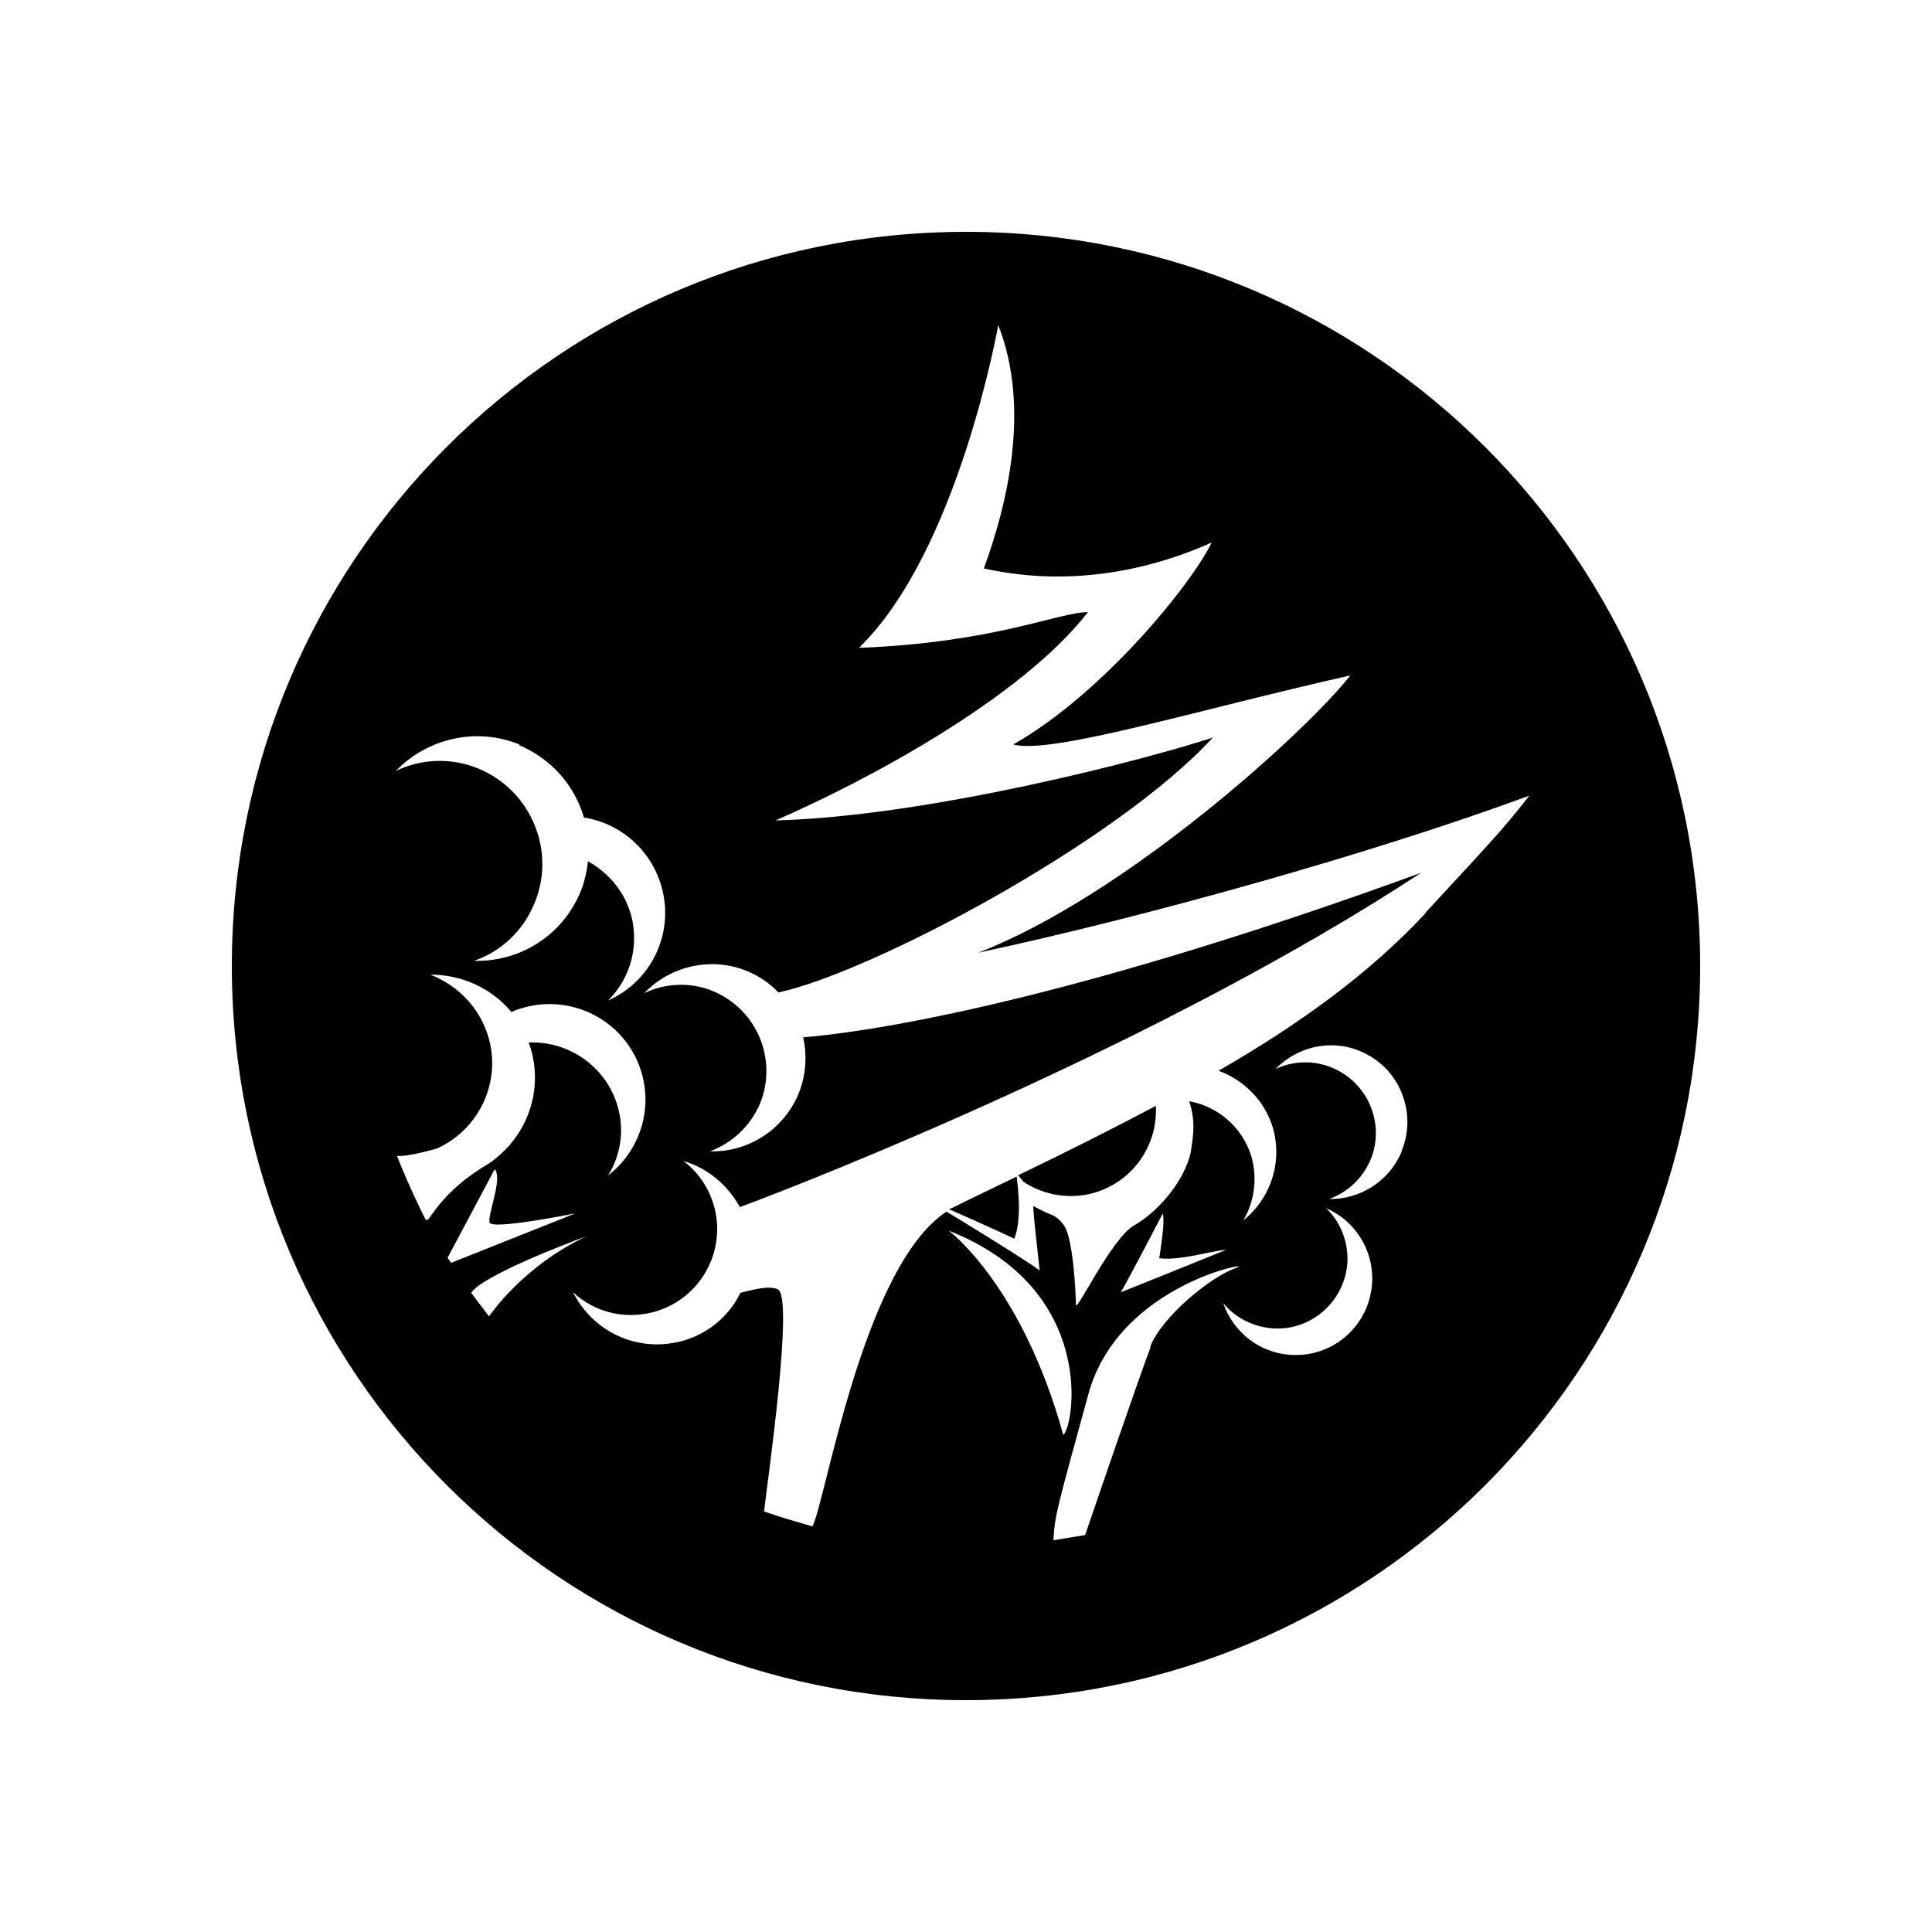 <svg width="50" height="50" viewBox="0 0 50 50" fill="none" xmlns="http://www.w3.org/2000/svg">
<path d="M24.612 31.269C24.612 31.269 24.582 31.284 24.567 31.298C25.52 31.715 26.161 32.013 26.25 32.058C26.444 31.567 26.354 30.777 26.31 30.45C25.759 30.718 25.193 30.986 24.627 31.269H24.612Z" fill="black"/>
<path d="M26.354 30.42L26.488 30.584C26.935 30.882 27.501 31.016 28.067 30.926C29.198 30.733 29.973 29.735 29.913 28.618C28.767 29.229 27.575 29.825 26.34 30.42H26.354Z" fill="black"/>
<path d="M25 6C14.502 6 6 14.502 6 25C6 35.498 14.502 44 25 44C35.498 44 44 35.498 44 25C44 14.502 35.483 6 25 6ZM13.43 19.282C14.279 19.64 14.875 20.339 15.113 21.158C16.259 21.337 17.153 22.305 17.212 23.511C17.257 24.568 16.646 25.491 15.738 25.893C16.17 25.462 16.438 24.851 16.408 24.181C16.378 23.347 15.887 22.662 15.217 22.29C15.187 22.558 15.128 22.826 15.024 23.079C14.547 24.226 13.445 24.896 12.269 24.866C12.954 24.628 13.534 24.107 13.832 23.377C14.398 22.022 13.743 20.459 12.388 19.893C11.673 19.595 10.884 19.64 10.244 19.952C11.048 19.118 12.313 18.806 13.445 19.267L13.43 19.282ZM11.018 31.567C10.959 31.462 10.556 30.643 10.274 29.914C10.571 29.944 11.316 29.72 11.316 29.72C12.492 29.184 13.058 27.799 12.552 26.593C12.284 25.938 11.748 25.462 11.137 25.223C11.941 25.223 12.716 25.566 13.237 26.191C13.326 26.147 13.415 26.117 13.52 26.087C14.83 25.7 16.215 26.444 16.602 27.755C16.9 28.767 16.527 29.81 15.738 30.42C16.066 29.899 16.17 29.229 15.976 28.603C15.664 27.576 14.696 26.936 13.683 26.98C14.085 28.082 13.713 29.273 12.835 29.973C12.805 30.003 12.76 30.033 12.701 30.078C12.671 30.092 12.641 30.122 12.611 30.137C11.39 30.852 11.092 31.656 11.048 31.567H11.018ZM11.584 32.549L12.805 30.256C13.013 30.509 12.611 31.448 12.671 31.641C12.73 31.835 14.889 31.403 14.889 31.403L11.673 32.683L11.584 32.549ZM12.656 34.068L12.194 33.458C12.477 33.026 14.592 32.207 15.172 31.998C13.52 32.773 12.656 34.068 12.656 34.068ZM24.553 31.849C28.41 33.368 27.799 36.912 27.517 37.136C26.444 33.249 24.553 31.849 24.553 31.849ZM29.78 34.857C29.482 35.632 28.082 39.727 28.082 39.727L27.263 39.861C27.293 39.205 27.382 38.952 28.172 36.063C28.976 33.175 32.639 32.594 31.983 32.817C31.328 33.041 30.063 34.083 29.765 34.857H29.78ZM31.745 32.341C31.001 32.639 29.765 33.145 29.006 33.443C29.244 33.041 30.093 31.403 30.093 31.403C30.137 31.596 30.093 31.939 30.003 32.564C30.569 32.624 31.209 32.4 31.745 32.341ZM33.458 35.066C32.609 35.036 31.924 34.485 31.656 33.726C31.983 34.113 32.445 34.351 32.981 34.381C33.979 34.425 34.828 33.636 34.872 32.639C34.887 32.103 34.679 31.611 34.321 31.269C35.051 31.581 35.542 32.326 35.513 33.16C35.468 34.262 34.545 35.111 33.458 35.066ZM36.272 29.81C35.944 30.584 35.185 31.045 34.396 31.03C34.857 30.867 35.259 30.509 35.468 30.018C35.855 29.095 35.408 28.023 34.485 27.636C33.994 27.427 33.458 27.457 33.011 27.665C33.562 27.099 34.426 26.876 35.2 27.204C36.212 27.621 36.689 28.782 36.272 29.795V29.81ZM36.883 23.645C35.423 25.209 33.607 26.519 31.537 27.71C32.177 27.948 32.713 28.455 32.937 29.169C33.205 30.078 32.877 31.03 32.177 31.581C32.46 31.105 32.549 30.509 32.386 29.929C32.147 29.154 31.507 28.633 30.777 28.499C30.807 28.603 30.837 28.693 30.852 28.797C30.911 29.095 30.882 29.393 30.837 29.675C30.837 29.705 30.837 29.72 30.822 29.75C30.822 29.75 30.822 29.78 30.822 29.795C30.658 30.599 29.914 31.403 29.348 31.715C28.752 32.058 27.829 34.038 27.844 33.755C27.844 33.472 27.77 32.058 27.546 31.73C27.308 31.388 27.219 31.492 26.742 31.209C26.742 31.477 26.861 32.43 26.906 32.877C26.564 32.624 24.925 31.611 24.494 31.358C22.32 32.788 21.352 38.937 21.024 39.503C20.473 39.339 20.339 39.31 19.773 39.116C19.878 38.222 20.548 33.562 20.131 33.368C19.907 33.264 19.52 33.368 19.163 33.458C18.806 34.187 18.091 34.708 17.212 34.783C16.185 34.872 15.262 34.306 14.83 33.443C15.277 33.86 15.887 34.083 16.527 34.023C17.748 33.919 18.657 32.847 18.552 31.611C18.493 30.971 18.165 30.405 17.689 30.048C18.314 30.227 18.835 30.673 19.148 31.239C21.009 30.554 30.122 26.965 36.778 22.588C27.055 26.132 22.081 26.742 20.786 26.846C20.89 27.323 20.86 27.829 20.667 28.306C20.265 29.259 19.342 29.825 18.374 29.795C18.94 29.586 19.416 29.154 19.669 28.559C20.131 27.427 19.595 26.132 18.463 25.655C17.868 25.402 17.212 25.447 16.676 25.7C17.346 25 18.404 24.747 19.342 25.134C19.654 25.268 19.922 25.447 20.146 25.685C22.558 25.164 28.901 21.799 31.388 19.088C29.72 19.64 24.047 21.128 20.071 21.233C22.469 20.19 26.43 18.061 28.157 15.842C27.397 15.842 25.744 16.632 22.23 16.766C24.806 14.264 25.834 8.412 25.834 8.412C26.683 10.571 26.057 13.088 25.462 14.711C27.874 15.247 30.003 14.651 31.358 14.041C30.822 15.143 28.514 17.972 26.221 19.267C27.204 19.535 30.971 18.374 34.947 17.48C33.785 18.955 29.125 23.183 25.313 24.657C29.631 23.734 35.498 22.096 39.578 20.592C38.907 21.471 38.267 22.126 36.897 23.615L36.883 23.645Z" fill="black"/>
</svg>
